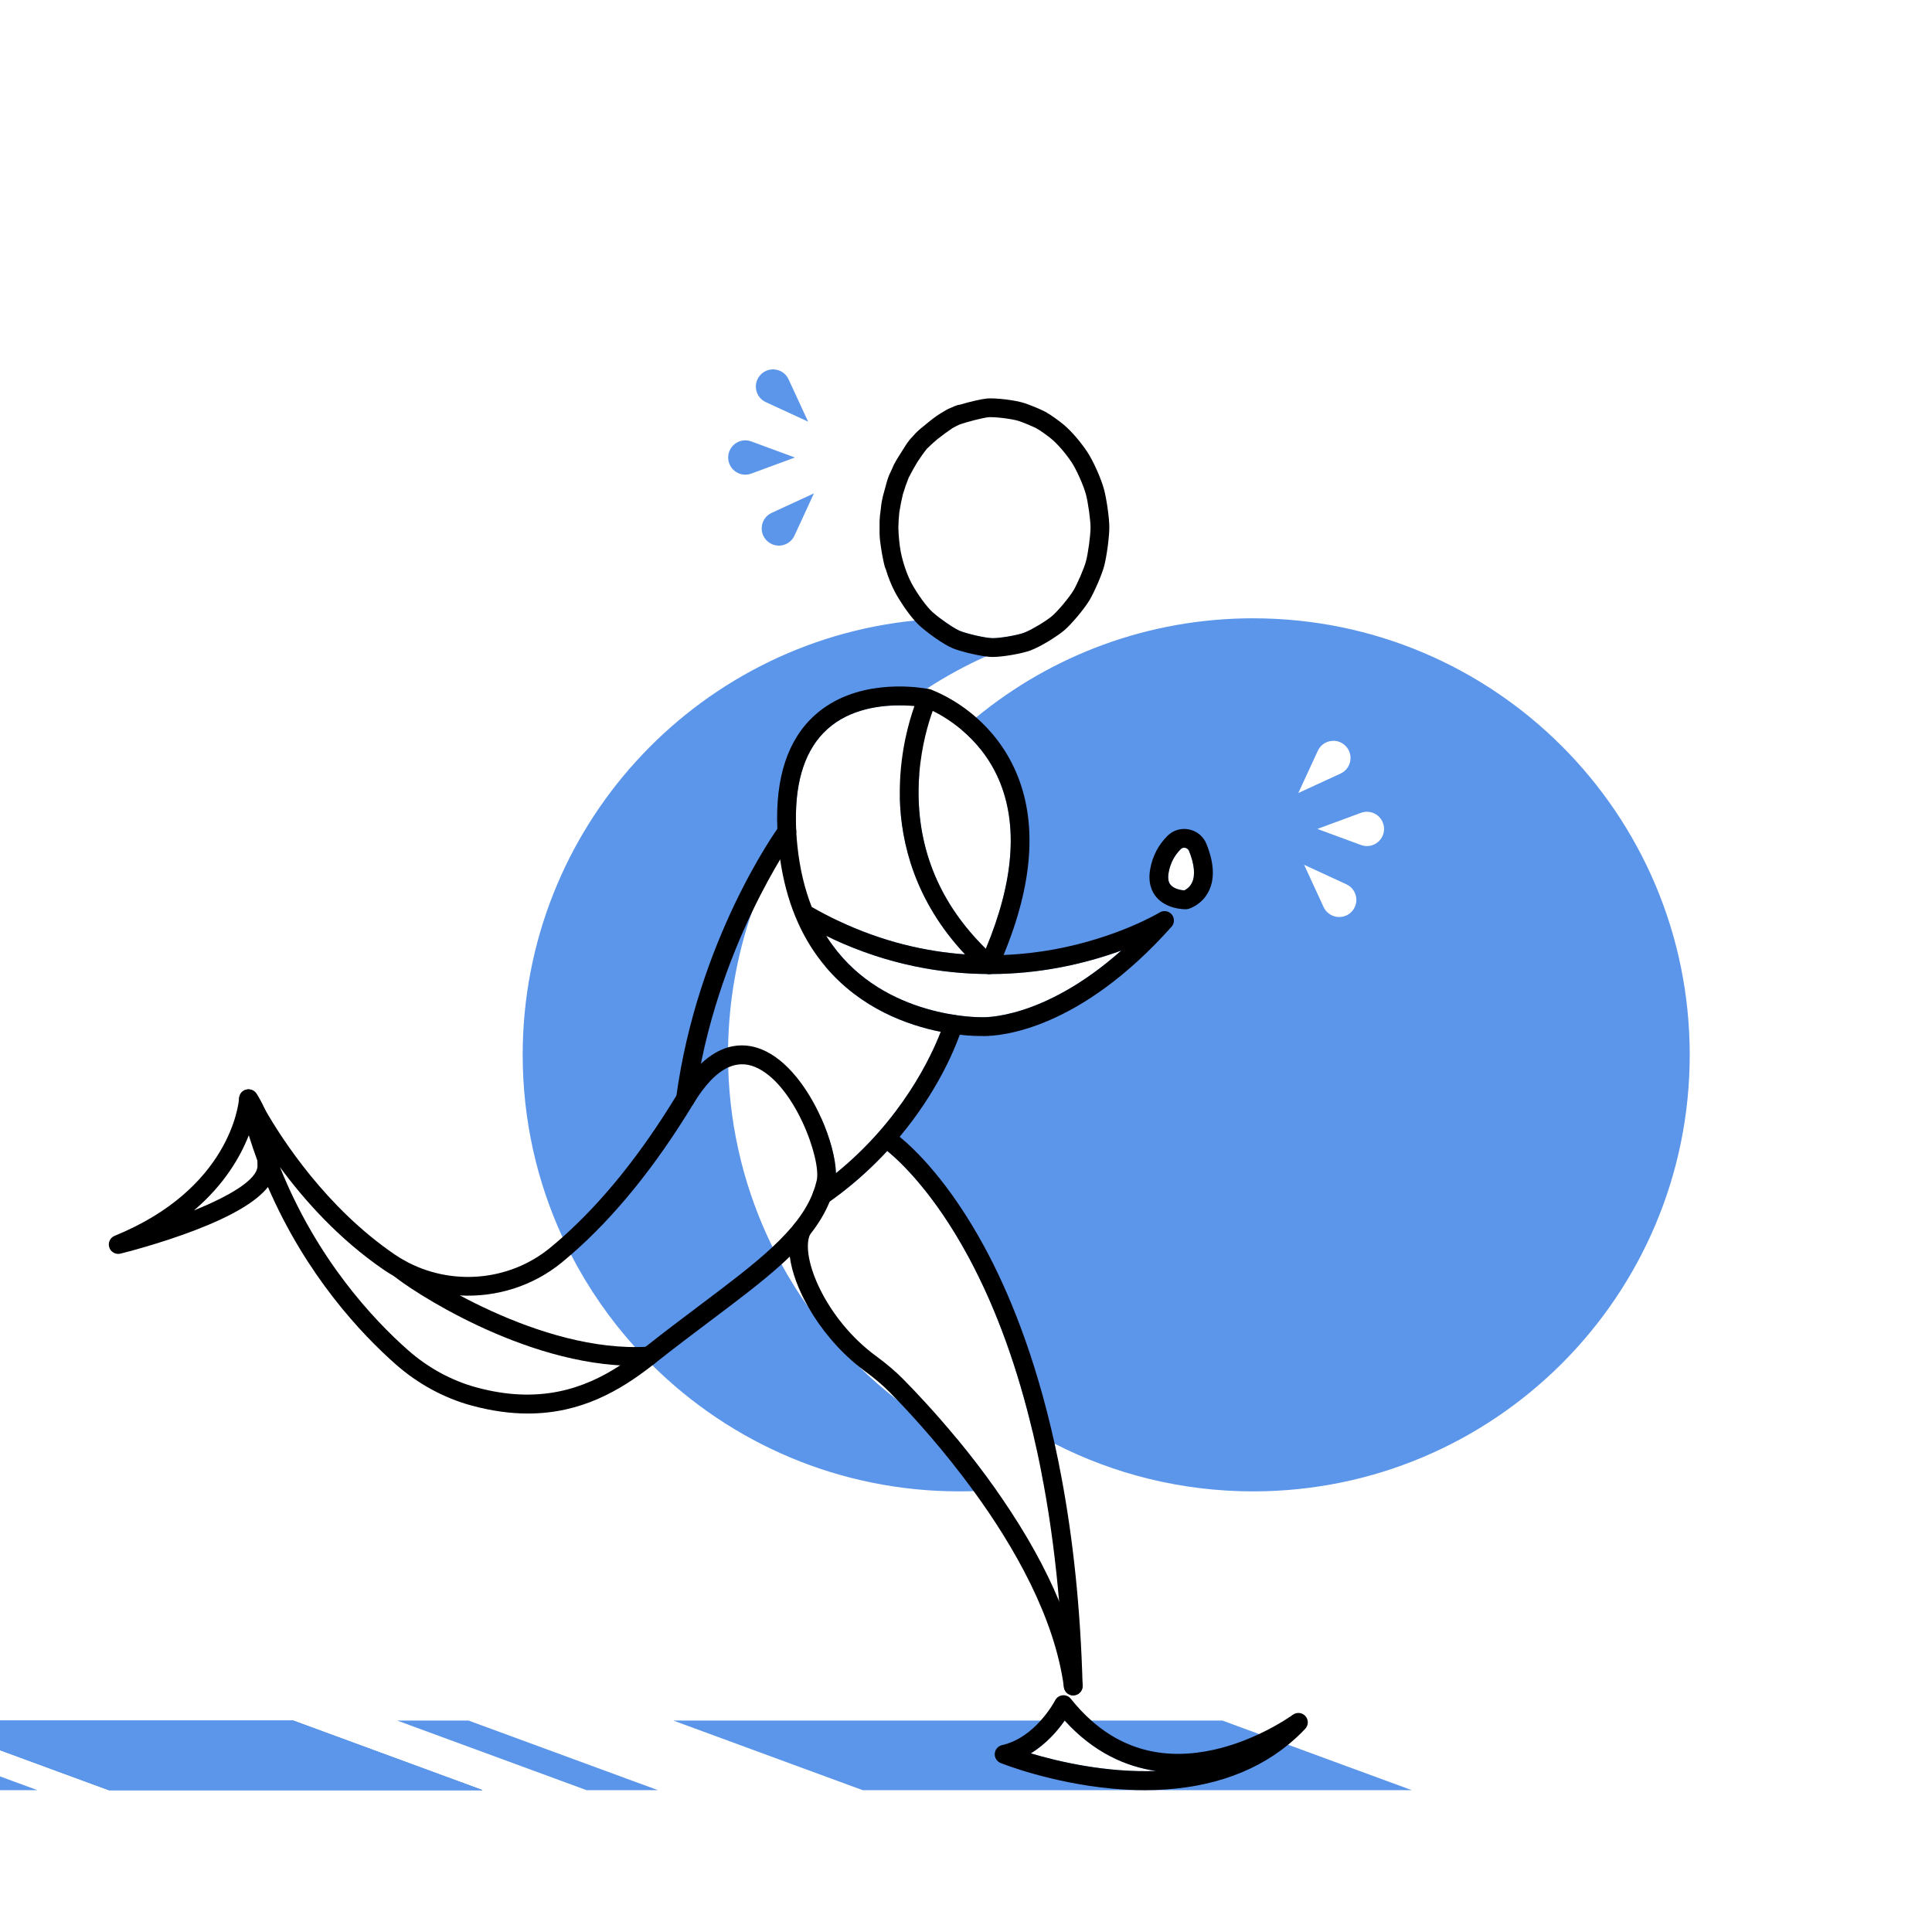 <?xml version="1.0" encoding="UTF-8"?>
<svg xmlns="http://www.w3.org/2000/svg" viewBox="0 0 720 720">
  <defs>
    <style>
      .cls-1, .cls-2 {
        stroke-width: 0px;
      }

      .cls-2 {
        fill: #5c96ea;
      }
    </style>
  </defs>
  <g id="Layer_12" data-name="Layer 12">
    <g id="Layer_9" data-name="Layer 9">
      <path class="cls-2" d="m303.32,183.87h0l-15.74,7.26c-4.04,1.86-4.99,7.18-1.84,10.33h0c3.15,3.15,8.46,2.2,10.33-1.84l7.26-15.74Z"/>
      <path class="cls-2" d="m296.23,170.5h0l-16.26-6c-4.17-1.54-8.6,1.55-8.6,6h0c0,4.45,4.43,7.54,8.6,6l16.26-6Z"/>
      <path class="cls-2" d="m301.15,157.12h0l-7.26-15.74c-1.86-4.04-7.18-4.99-10.33-1.84h0c-3.15,3.15-2.2,8.46,1.84,10.33l15.74,7.26Z"/>
      <path class="cls-2" d="m356.72,536.29c4.68,5.67,9.63,12.04,14.48,18.93-2.75.23-5.53.39-8.33.48h-.01c-1.79.06-3.58.09-5.39.09-44.58,0-84.97-17.93-114.35-46.98-.06-.05-.11-.1-.16-.15-1.62-1.61-3.2-3.24-4.75-4.9-.53-.58-1.06-1.16-1.59-1.75-9.34-10.36-17.36-21.92-23.81-34.43-1.11-2.14-2.17-4.32-3.18-6.52-9.53-20.68-14.84-43.7-14.84-67.96,0-84.23,64.02-153.51,146.05-161.84,3.21-.33,6.45-.56,9.72-.69,2.55,1.92,5.49,3.86,7.17,4.55,2.48,1.02,9.09,2.59,11.94,2.7,2.76.09,9.28-1.05,11.78-1.94,1.47-.53,3.51-1.61,5.47-2.79,2.96.54,5.9,1.16,8.81,1.86-9.82,2.37-19.29,5.62-28.33,9.69h-.01c-7.67,3.44-15.02,7.46-22,12.01-.08.04-.16.09-.24.16h-.01c-.81.52-1.62,1.06-2.42,1.61-2.12,1.43-4.2,2.92-6.25,4.47-7.85-.18-19.58,1.11-28.16,8.86-7.97,7.2-11.9,18.67-11.69,34.17-.31.49-.62.98-.93,1.48-1.9,3.05-3.7,6.17-5.39,9.36-3.97,7.45-7.37,15.24-10.15,23.32h0c-5.44,15.79-8.52,32.67-8.81,50.24-.02.93-.03,1.85-.03,2.78,0,1.57.02,3.13.07,4.69.67,23.97,6.54,46.64,16.51,66.93,1.06,2.18,2.18,4.33,3.35,6.45,3.02,5.53,6.36,10.86,10,15.97,0,.02.01.03.03.05,5.64,7.96,11.97,15.37,18.93,22.18t.01.01c4.46,4.37,9.17,8.48,14.11,12.31.02.01.03.01.03.02,7.02,5.45,14.49,10.34,22.36,14.58h.01Z"/>
      <path class="cls-2" d="m388.2,549.24c2.48.74,4.98,1.41,7.51,2.01h0c-2.27.56-4.55,1.06-6.85,1.51-.21-1.18-.43-2.35-.66-3.52Z"/>
    </g>
    <g id="Layer_11" data-name="Layer 11">
      <path class="cls-2" d="m467.02,230.42c-39.19,0-75.14,13.86-103.22,36.94-1.84,1.51-3.65,3.06-5.42,4.66,5.01,4.22,10.3,10.24,13.87,18.53,7.23,16.81,5.59,38-4.86,63.03-17-16.7-25.42-36.77-25.06-59.73.03-1.91.12-3.77.27-5.56-2.53,3-4.95,6.08-7.25,9.26.43,16.37,5.47,38.05,24.3,58.12-14.42-1.03-30.6-4.58-47.47-12.61-.72,2.24-1.4,4.51-2.02,6.79,20.96,9.79,40.9,13.05,57.94,13.14.17.03.35.04.52.04h.04c.15,0,.31,0,.46-.03,9.3-.02,17.72-.97,24.94-2.29,9.29-1.7,17.34-4.1,23.82-6.47-29.37,26.08-51.85,24.86-52.09,24.85-.1-.01-.19-.01-.29-.01h-.07c-.36,0-35.53.4-55.26-26.97-.15-.21-.3-.42-.45-.64-.77,2.9-1.46,5.84-2.06,8.8,13.19,15.63,30.63,21.81,42.93,24.25-3.48,9.04-14.4,32.72-39.06,52.7-.16-5.5-2.14-13.08-5.5-20.57,1.06,7.27,2.59,14.38,4.58,21.31h0c.24.86.49,1.71.75,2.56.47,1.54.96,3.08,1.48,4.6,6.85-5.23,12.74-10.72,17.81-16.2,4.61,3.76,17.35,15.51,30.33,39.6,10.84,20.12,18.48,42.5,23.83,65h.01c2.68,1.58,5.42,3.08,8.2,4.5h.01c22.19,11.36,47.34,17.77,73.99,17.77,89.85,0,162.69-72.84,162.69-162.69s-72.84-162.68-162.69-162.68Zm-22.77,98.47c-.84,1.8-2.25,2.63-2.91,2.94-1.24-.09-3.8-.54-5.07-2.04-.33-.38-1.31-1.53-.74-4.68.62-3.39,2.13-6.31,4.5-8.66.42-.43.9-.54,1.27-.54.16,0,.3.02.4.05.31.06,1.07.3,1.42,1.17,2.01,4.98,2.4,9.05,1.13,11.76Zm46.86-49.09c1.11-2.41,3.44-3.72,5.82-3.72,1.6,0,3.23.61,4.5,1.88,3.15,3.14,2.2,8.46-1.84,10.32l-15.74,7.26,7.26-15.74Zm12.49,60.08c-3.15,3.14-8.46,2.19-10.33-1.85l-7.26-15.74,15.75,7.26c2.41,1.11,3.71,3.44,3.71,5.82,0,1.61-.6,3.24-1.87,4.51Zm3.6-24.97l-16.26-5.99,16.26-6c.74-.27,1.49-.4,2.22-.4,3.38,0,6.38,2.74,6.38,6.4,0,4.44-4.43,7.53-8.6,5.99Z"/>
    </g>
    <polygon class="cls-2" points="179.85 667.14 40.55 667.14 -30.03 641.2 109.27 641.2 179.85 667.14"/>
    <polygon class="cls-2" points="245.18 667.14 218.58 667.14 148.01 641.2 174.61 641.2 245.18 667.14"/>
    <polygon class="cls-2" points="179.85 667.14 40.55 667.14 -30.03 641.2 109.27 641.2 179.85 667.14"/>
    <polygon class="cls-2" points="13.95 667.14 -24.79 667.14 -95.36 641.2 -56.62 641.2 13.95 667.14"/>
    <polygon class="cls-2" points="179.85 667.14 40.55 667.14 -30.03 641.2 109.27 641.2 179.85 667.14"/>
    <path class="cls-2" d="m526.12,667.14h-204.63l-70.57-25.94h145.86c-2.5,3.58-6.72,8.62-12.64,12.23,10.13,3.02,27.94,7.25,46.71,6.56-11.26-1.62-23.25-6.86-34.07-18.79h58.77l13.68,5.03,10.82,3.98,46.07,16.93Z"/>
  </g>
  <g id="Layer_2" data-name="Layer 2">
    <g>
      <path class="cls-1" d="m411.45,182.43c-1.08-4.05-3.99-10.58-6.23-13.99-2.61-3.91-6.13-7.96-8.98-10.32-1.24-1.02-4.58-3.52-6.67-4.66-1.57-.84-5.49-2.46-7.49-3.14-3.61-1.23-11.21-2.08-14.27-1.81-1.88.17-6.44,1.2-10.14,2.32-.29.02-.58.07-.87.16-.65.2-1.42.51-2.22.89-.48.18-.91.36-1.26.54-.51.25-1.13.62-1.84,1.07-.31.18-.62.35-.89.52-1.59.96-3.6,2.48-5.54,4.11-1.6,1.27-2.99,2.45-3.77,3.25-.34.34-.71.76-1.1,1.23-.49.51-.91.97-1.23,1.37-.86,1.05-1.97,2.75-3.08,4.6-1.17,1.79-2.17,3.46-2.7,4.5-.27.55-.57,1.23-.89,2-.39.77-.69,1.43-.89,1.89-.56,1.38-1.13,3.28-1.64,5.34-.49,1.64-.89,3.22-1.12,4.51-.16.86-.31,2.02-.44,3.33-.11.7-.19,1.37-.26,1.99-.13,1.23-.18,2.77-.14,4.45-.04,1.6,0,3.12.11,4.33.4,3.78,1.36,8.7,1.83,10.29.08.27.19.53.32.77.93,3.1,2.13,6.12,3.44,8.6,1.73,3.24,4.66,7.64,7.35,10.69.67.77,1.33,1.45,1.95,2.01,2.83,2.53,8.67,6.83,12.28,8.33,2.67,1.09,8.34,2.52,12.32,3.04h.01c.74.09,1.42.16,2.01.18.17.01.36.01.55.01,3.87,0,10.76-1.26,13.84-2.35,4.19-1.51,10.59-5.64,13-7.73,2.52-2.21,7.25-7.73,9.34-11.28,1.67-2.85,4.46-9.17,5.34-12.49.96-3.69,1.88-10.48,1.93-14.25.04-3.55-1.06-10.95-1.96-14.3Zm-6.75,26.78c-.64,2.44-3.09,8.15-4.59,10.72-1.65,2.79-5.86,7.75-7.91,9.54-1.02.89-3.09,2.31-5.28,3.62-1.96,1.18-4,2.26-5.47,2.79-2.5.89-9.02,2.03-11.78,1.94-2.85-.11-9.46-1.68-11.94-2.7-1.68-.69-4.62-2.63-7.17-4.55-1.17-.88-2.26-1.76-3.09-2.51-2.16-1.95-5.73-6.88-7.8-10.77-1.68-3.18-3.21-7.66-3.99-11.67-.5-2.68-.82-6.1-.89-8.97.04-1.8.16-3.83.34-5.59.31-2.1.8-4.59,1.34-6.82.64-2.15,1.46-4.49,2.18-6.25.81-1.59,2.03-3.81,3.21-5.78,1.16-1.77,2.5-3.66,3.55-4.95,1.04-1.06,2.48-2.38,3.97-3.63,1.83-1.45,4.03-3.06,5.61-4.09.92-.52,1.76-.95,2.44-1.26,2.87-1.07,9.03-2.62,11.01-2.8,1.95-.16,8.68.54,11.38,1.46,1.78.61,5.33,2.1,6.42,2.68,1.43.78,4.29,2.87,5.55,3.91,2.32,1.91,5.37,5.45,7.59,8.78,1.8,2.73,4.43,8.64,5.31,11.92.81,3.06,1.75,9.8,1.72,12.41-.04,3.21-.89,9.43-1.71,12.57Z"/>
      <path class="cls-1" d="m436.68,340.8c-1.11-1.33-3.04-1.65-4.51-.75-.16.1-15.79,9.51-39.65,13.82-5.49.99-11.71,1.76-18.51,2.02-1.34.06-2.7.09-4.09.1-.86-.79-1.71-1.59-2.53-2.41-17-16.7-25.42-36.77-25.06-59.73.03-1.91.12-3.77.27-5.56.85-10.6,3.43-19.04,5-23.36.73-2.02,1.24-3.14,1.26-3.18.45-.96.43-2.08-.04-3.04-.39-.78-1.06-1.38-1.86-1.7-.06-.02-.11-.04-.14-.05-.09-.03-.19-.06-.29-.08-.05-.02-.1-.03-.16-.04-.15-.03-.48-.1-.98-.19-5.02-.86-26.72-3.63-41.73,9.87-10.07,9.05-14.76,23.27-13.97,42.33h0c.09,2.38.27,4.82.54,7.34.02.19.04.38.07.57.12,1.19.27,2.36.44,3.51,1.11,7.7,3,14.82,5.67,21.32.04.11.09.21.14.32,2.15,5.18,4.8,9.95,7.94,14.3,1.02,1.42,2.08,2.77,3.17,4.06,13.19,15.63,30.63,21.81,42.93,24.25,2.63.52,5.02.87,7.09,1.1,4.14.47,6.97.47,7.74.46.23.01.63.03,1.19.03,6.68,0,35.76-2.38,69.99-40.74,1.16-1.29,1.19-3.24.08-4.57Zm-134.17-2.81c-2.67-6.77-4.45-14.3-5.32-22.54-.36-3.32-.55-6.51-.57-9.53-.21-15.5,3.72-26.97,11.69-34.17,8.58-7.75,20.31-9.04,28.16-8.86,1.63.03,3.09.12,4.32.24-2.04,5.72-5.19,16.68-5.45,30.31-.03,1.33-.02,2.7,0,4.11.43,16.37,5.47,38.05,24.3,58.12-14.42-1.03-30.6-4.58-47.47-12.61-3.2-1.53-6.43-3.21-9.67-5.07Zm63.28,41.1c-.1-.01-.19-.01-.29-.01h-.07c-.36,0-35.53.4-55.26-26.97-.15-.21-.3-.42-.45-.64-.62-.87-1.22-1.77-1.79-2.69.74.36,1.49.72,2.23,1.07,20.96,9.79,40.9,13.05,57.94,13.14.17.03.35.04.52.04h.04c.15,0,.31,0,.46-.03,9.3-.02,17.72-.97,24.94-2.29,9.29-1.7,17.34-4.1,23.82-6.47-29.37,26.08-51.85,24.86-52.09,24.85Z"/>
      <path class="cls-1" d="m374.01,355.89c-.69,1.68-1.43,3.37-2.2,5.08-.58,1.29-1.83,2.04-3.15,2.06h-.04c-.17,0-.35,0-.52-.04-.31-.04-.62-.13-.92-.27-1.76-.79-2.55-2.87-1.75-4.63.68-1.52,1.34-3.02,1.96-4.51,10.45-25.03,12.09-46.22,4.86-63.03-3.57-8.29-8.86-14.31-13.87-18.53-4.19-3.54-8.17-5.81-10.78-7.09-1.86-.91-3.02-1.33-3.06-1.35-1.82-.63-2.79-2.62-2.16-4.45.09-.25.2-.49.34-.71.54-.87,1.43-1.45,2.42-1.61h.01c.4-.06.81-.05,1.22.03.06.01.11.02.16.04.1.02.2.05.29.08.03,0,.08.03.14.05,1.22.44,8.85,3.35,16.84,10.35,5.38,4.74,10.94,11.33,14.82,20.3,8.03,18.55,6.47,41.48-4.61,68.23Z"/>
      <path class="cls-1" d="m255.46,412.97c-.16,0-.31,0-.47-.03-1.92-.26-3.26-2.02-3-3.94,7.91-58.48,37.17-99.43,38.42-101.14,1.13-1.57,3.32-1.92,4.89-.78,1.57,1.13,1.92,3.32.78,4.89-.29.41-29.49,41.32-37.15,97.98-.24,1.76-1.74,3.03-3.46,3.03Z"/>
      <path class="cls-1" d="m306.03,416.65c-4.9-10.98-12.76-21.76-22.17-25.57-3.5-1.42-7.79-2.14-12.52-.76-3.22.92-6.63,2.82-10.14,6.12-2.87,2.72-5.81,6.37-8.74,11.21-.12.2-.24.4-.36.59h0s0,.02,0,.02c-13.25,21.79-27.51,39.51-42.46,52.8-1.55,1.38-3.11,2.71-4.67,3.99-15.33,12.56-37.05,14.28-54.22,4.71-.09-.05-.19-.1-.28-.15-1.17-.66-2.31-1.38-3.43-2.14-25.48-17.42-41.89-42.82-48.26-53.95t-.01-.02c-1.95-3.41-2.96-5.48-3-5.56-.06-.13-.14-.26-.21-.38-.07-.1-.12-.16-.14-.19-.02-.02-.04-.05-.06-.07-.06-.08-.13-.16-.2-.23-.19-.21-.41-.39-.64-.54-.1-.07-.21-.13-.32-.18-.02-.01-.03-.02-.05-.03-.11-.05-.23-.1-.35-.14-.12-.05-.24-.08-.36-.11-.02-.01-.05-.01-.08-.02-.11-.02-.23-.04-.34-.06-.3-.04-.6-.04-.9.01-.17.02-.34.06-.5.11-.06.01-.12.03-.18.05-.09.03-.18.07-.26.11-.03.02-.06.03-.1.05-.15.07-.29.16-.43.25-.13.09-.26.19-.38.29-.01.02-.02.03-.03.03-.19.18-.37.38-.52.6-.14.21-.27.45-.37.69-.1.25-.17.51-.2.78-.01.09-.02.18-.03.27,0,.02,0,.05-.01.09,0,.31.02.63.1.95,1.05,4.42,2.23,8.71,3.51,12.84,1.01,3.24,2.08,6.4,3.21,9.46,1.24,3.38,2.56,6.65,3.93,9.81,14.3,33.06,34.85,54.81,47.62,66.07,8.22,7.25,17.97,12.55,28.19,15.34,7.64,2.08,14.64,2.99,21.08,2.99,19.87,0,34.43-8.63,46.38-17.97.27-.21.55-.43.82-.64.03-.03.07-.06.11-.09,7.4-5.86,14.28-11.04,20.93-16.04,10.06-7.57,18.96-14.26,26.26-20.87,1.06-.96,2.1-1.92,3.09-2.9,2.81-2.71,5.33-5.43,7.54-8.22h.01c3.09-3.91,5.55-7.93,7.29-12.22h0c.85-2.06,1.52-4.17,2.02-6.36.07-.3.13-.62.17-.95.15-.98.2-2.09.17-3.3-.16-5.5-2.14-13.08-5.5-20.57Zm-18.14,48.07c-7.27,6.81-16.52,13.76-27.12,21.73-6.43,4.83-13.05,9.82-20.19,15.46-.29.22-.58.46-.88.69-.49.39-.99.78-1.49,1.16-2.25,1.75-4.61,3.46-7.1,5.07-13.3,8.67-30.12,14.61-53.61,8.2-9.2-2.5-17.98-7.29-25.4-13.83-12.88-11.36-33.97-33.79-47.77-68.25,8.93,12.16,21.86,26.75,38.75,38.3,1.28.87,2.58,1.69,3.91,2.43,7.6,4.31,15.98,6.67,24.44,7.1h.01c13.47.72,27.11-3.43,37.96-12.32,1.14-.94,2.28-1.89,3.41-2.88,16.12-13.99,31.43-32.85,45.55-56.17.03-.05.06-.09.09-.14.03-.06.07-.11.11-.17,4.2-6.89,8.48-11.34,12.82-13.31,3.26-1.47,6.56-1.55,9.86-.22,14.75,5.97,24.9,34.57,23.13,42.34-.35,1.51-.8,2.99-1.35,4.44-2.74,7.18-7.98,13.7-15.13,20.37Z"/>
      <path class="cls-1" d="m236.62,509.01c-41.73,0-84.67-28.97-89.96-33.59-1.46-1.27-1.6-3.48-.33-4.94s3.48-1.6,4.94-.33c4.98,4.35,49.96,34.27,90.39,31.71,1.92-.13,3.59,1.34,3.71,3.27.12,1.93-1.34,3.59-3.27,3.71-1.82.12-3.65.17-5.47.17Z"/>
      <path class="cls-1" d="m358.65,382.71c-.07.23-.37,1.25-.97,2.91-2.26,6.26-8.69,21.62-22.4,38.03-1.46,1.75-3,3.51-4.63,5.27-5.07,5.48-10.96,10.97-17.81,16.2-1.19.91-2.41,1.81-3.67,2.7h0c-.28.21-.56.41-.85.61-.61.43-1.32.63-2.01.63-1.1,0-2.19-.52-2.87-1.49s-.8-2.18-.42-3.22c.23-.64.66-1.23,1.27-1.65,2.2-1.54,4.3-3.12,6.32-4.73h0c.31-.24.62-.49.92-.75,24.66-19.98,35.58-43.66,39.06-52.7.91-2.33,1.31-3.69,1.33-3.76.54-1.86,2.48-2.92,4.34-2.38,1.85.53,2.92,2.48,2.39,4.33Z"/>
      <path class="cls-1" d="m403.46,628.31c0,.12-.01.23-.02.35-.03.31-.1.61-.21.89-.03.08-.06.15-.1.23-.07.17-.16.33-.26.48-.06.08-.12.16-.18.24-.23.29-.5.54-.81.74-.08.05-.16.1-.24.14-.37.21-.79.35-1.23.4-.15.03-.3.04-.45.04-.12,0-.24-.01-.35-.02-.52-.05-1.01-.22-1.44-.48-.09-.05-.18-.11-.26-.17-.08-.06-.16-.12-.24-.19-.08-.07-.15-.14-.22-.21-.08-.08-.14-.15-.21-.23-.06-.09-.13-.17-.18-.26-.06-.07-.1-.14-.14-.22-.06-.09-.11-.19-.15-.3-.04-.07-.07-.14-.09-.22-.1-.24-.16-.49-.19-.76-3.45-25.94-18.49-52.28-33.62-73.06h-.01c-10.87-14.93-21.79-26.99-28.51-33.99,0-.01,0-.01-.03-.02-.99-1.04-1.89-1.97-2.69-2.78-2.64-2.67-5.67-5.25-9.25-7.87-.73-.54-1.46-1.09-2.17-1.66t-.01-.01c-7.73-6.15-14.31-14.1-18.93-22.18-.02-.02-.03-.03-.03-.05-3.71-6.49-6.16-13.07-6.91-18.87-.6-4.49-.18-8.51,1.43-11.68.88-1.72,2.98-2.4,4.71-1.53,1.72.88,2.4,2.99,1.53,4.71-.05.09-.09.18-.12.27h-.01c-3.71,8.24,5.66,31.47,24.64,45.35,3.89,2.85,7.19,5.66,10.1,8.6,4.67,4.73,11.99,12.48,20.1,22.3h.01c4.68,5.67,9.63,12.04,14.48,18.93.75,1.06,1.5,2.13,2.24,3.22,9.07,13.23,16.17,26.02,21.25,38.26,4.5,10.83,7.43,21.23,8.74,31.15.02.15.03.31.03.46Z"/>
      <path class="cls-1" d="m403.46,628.22v.09c0,.12-.01.23-.02.35-.03.31-.1.61-.21.89-.03.08-.06.15-.1.23-.07.17-.16.33-.26.48-.06.08-.12.16-.18.24-.23.29-.5.54-.81.74-.08.05-.16.1-.24.14-.37.21-.79.35-1.23.4-.11.02-.23.03-.35.03-.04.01-.07.01-.1.01-.12,0-.24-.01-.35-.02-.52-.05-1.01-.22-1.44-.48-.09-.05-.18-.11-.26-.17-.08-.06-.16-.12-.24-.19-.08-.07-.15-.14-.22-.21-.08-.08-.14-.15-.21-.23-.06-.09-.13-.17-.18-.26-.06-.07-.1-.14-.14-.22-.06-.09-.11-.19-.15-.3-.04-.07-.07-.14-.09-.22-.1-.24-.16-.49-.19-.76-.02-.11-.03-.23-.03-.35-.26-9.78-.81-20.46-1.77-31.71-1.2-13.99-3.05-28.86-5.83-43.94-.21-1.18-.43-2.35-.66-3.52h-.01c-1-5.23-2.13-10.48-3.37-15.72h-.01c-5.35-22.5-12.99-44.88-23.83-65-12.98-24.09-25.72-35.84-30.33-39.6-1.13-.92-1.77-1.36-1.8-1.38-1.6-1.07-2.03-3.25-.96-4.85,1.07-1.6,3.24-2.04,4.84-.97.15.1,1.05.71,2.55,1.93,5.34,4.36,18.27,16.51,31.53,40.94,8.87,16.34,18.87,40.24,26.21,73.43h.01c.94,4.25,1.84,8.66,2.68,13.23h0c4.07,21.92,6.95,47.44,7.75,76.97Z"/>
      <path class="cls-1" d="m486.49,639.54c-1.2-1.35-3.23-1.57-4.69-.49-.08.06-4.94,3.6-12.57,7.18-4.68,2.19-10.4,4.39-16.69,5.81-17.83,4.01-33.2.37-45.83-10.84-2.67-2.36-5.22-5.07-7.64-8.11-.75-.93-1.91-1.41-3.09-1.3-1.19.12-2.23.84-2.77,1.9-.04.07-1.89,3.64-5.37,7.51-3.35,3.75-8.21,7.76-14.41,9.16-1.49.34-2.59,1.61-2.71,3.14-.13,1.52.76,2.95,2.18,3.52.75.3,18.6,7.41,41.49,9.54,4.18.39,8.25.58,12.21.58,21.6,0,39.78-5.75,53.45-16.93,2.25-1.84,4.38-3.82,6.38-5.95,1.24-1.32,1.27-3.37.06-4.72Zm-102.35,13.89c5.92-3.61,10.14-8.65,12.64-12.23,10.82,11.93,22.81,17.17,34.07,18.79-18.77.69-36.58-3.54-46.71-6.56Z"/>
      <path class="cls-1" d="m98.77,413.52s0-.01-.01-.02c-1.43-3.29-2.77-5.32-3.21-5.94-.07-.1-.12-.16-.14-.19-.02-.02-.04-.05-.06-.07-.06-.08-.13-.16-.2-.23-.19-.21-.41-.39-.64-.54-.1-.07-.21-.13-.32-.18-.02-.01-.03-.02-.05-.03-.11-.05-.23-.1-.35-.14-.12-.05-.24-.08-.36-.11-.02-.01-.05-.01-.08-.02-.11-.02-.23-.04-.34-.06-.3-.03-.6-.03-.9.01-.17.02-.34.06-.5.11-.15.05-.3.1-.44.16-.03.02-.06.03-.1.05-.15.07-.29.16-.43.25-.13.09-.26.19-.38.29-.01.02-.02.03-.03.03-.19.18-.37.38-.52.6-.14.21-.27.45-.37.69-.09.25-.16.51-.2.78-.01.09-.02.18-.03.27,0,.02,0,.05-.01.09-.18,2.27-3.5,33.76-46.37,51.23-1.7.69-2.58,2.57-2.01,4.32.47,1.47,1.84,2.42,3.33,2.42.27,0,.55-.03.83-.1.57-.14,14.23-3.49,28.14-8.85,13.63-5.27,22.52-10.54,26.83-15.96,2.08-2.59,3.11-5.22,3.11-7.9,0-9.2-2.17-16.32-4.19-20.96Zm-2.81,20.96c0,5.17-10.61,11.33-23.67,16.6,11.35-9.65,17.3-20.02,20.42-27.97.4-1.03.76-2.02,1.07-2.96,1.06,3.3,1.95,7.48,2.14,12.42.03.62.04,1.26.04,1.91Z"/>
      <path class="cls-1" d="m449.61,314.51c-1.12-2.79-3.55-4.81-6.5-5.41-2.93-.6-5.92.29-8.02,2.39-3.4,3.38-5.56,7.54-6.44,12.37-.96,5.29.71,8.61,2.28,10.46,3.66,4.31,9.72,4.53,10.91,4.53h.15c.29-.01.59-.05.87-.13.52-.14,5.12-1.55,7.62-6.63,1.01-2.04,1.51-4.35,1.51-6.89,0-3.19-.79-6.77-2.38-10.69Zm-5.36,14.38c-.84,1.8-2.25,2.63-2.91,2.94-1.24-.09-3.8-.54-5.07-2.04-.33-.38-1.31-1.53-.74-4.68.62-3.39,2.13-6.31,4.5-8.66.42-.43.9-.54,1.27-.54.16,0,.3.02.4.05.31.06,1.07.3,1.42,1.17,2.01,4.98,2.4,9.05,1.13,11.76Z"/>
    </g>
  </g>
</svg>